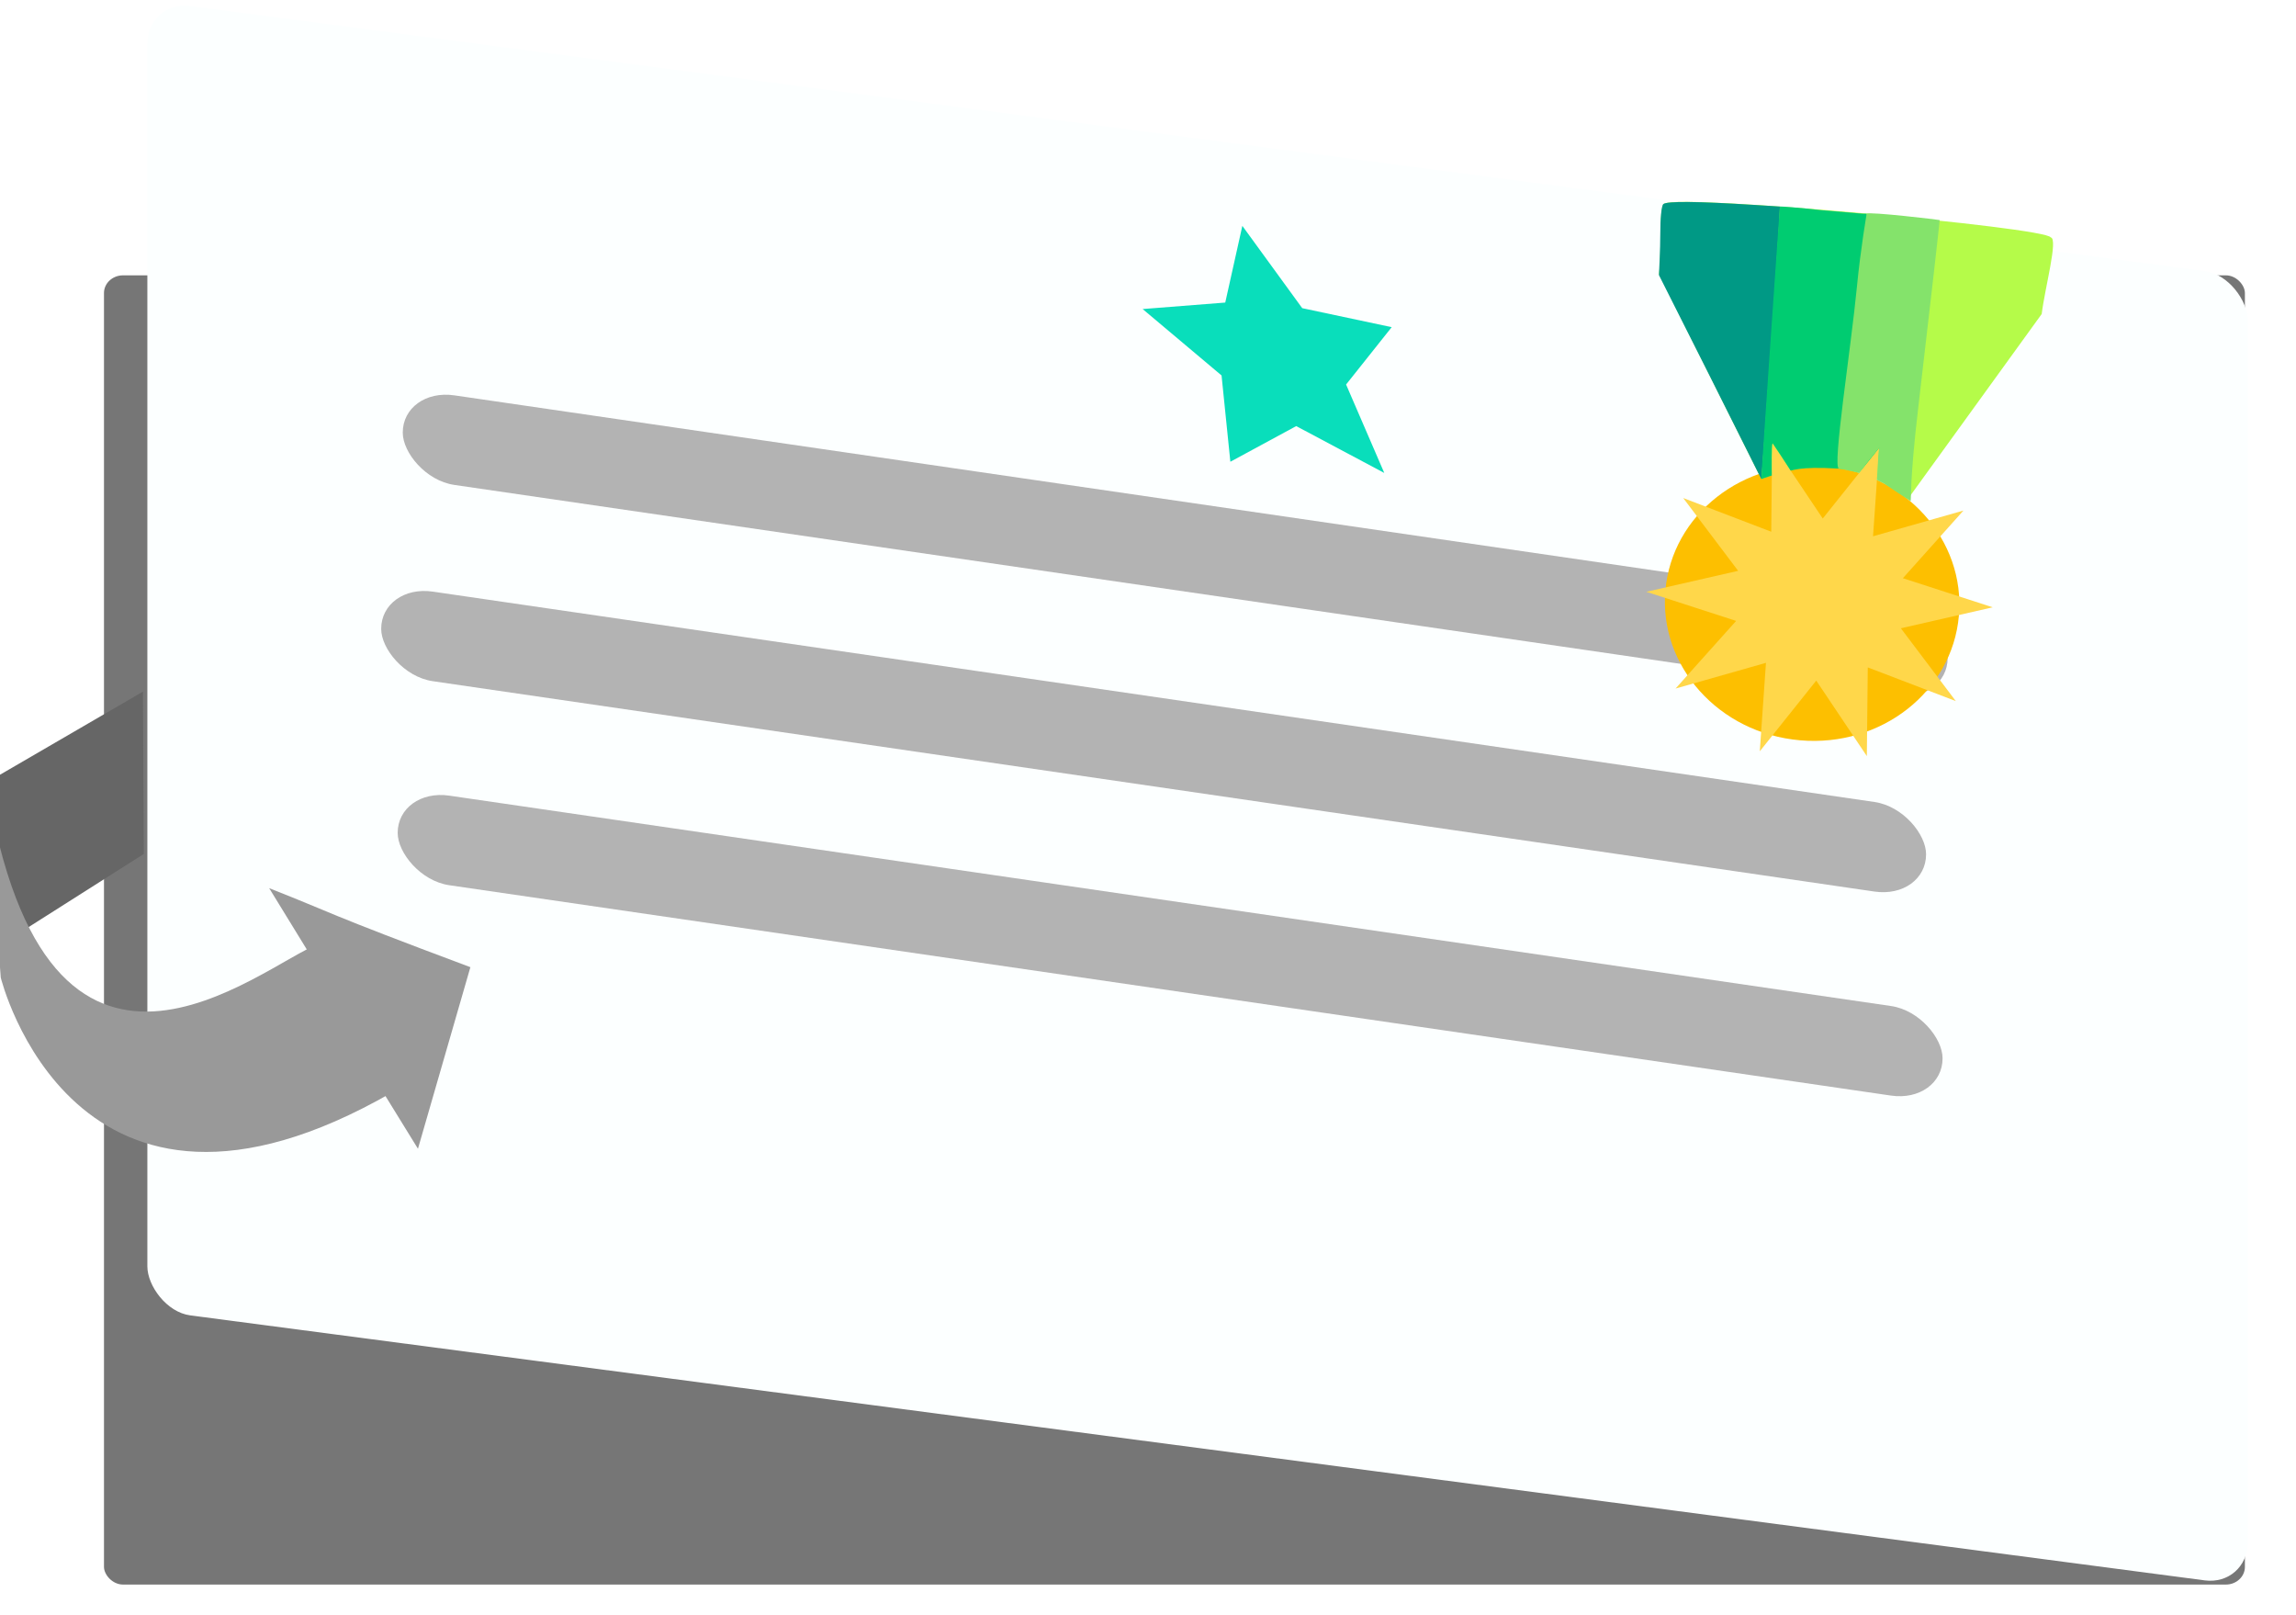 <?xml version="1.0" encoding="UTF-8"?>
<svg width="57.374mm" height="40.343mm" version="1.1" viewBox="0 0 57.374 40.343" xmlns="http://www.w3.org/2000/svg" xmlns:cc="http://creativecommons.org/ns#" xmlns:dc="http://purl.org/dc/elements/1.1/" xmlns:rdf="http://www.w3.org/1999/02/22-rdf-syntax-ns#">
 <defs>
  <filter id="filter898-8-37" x="-.017" y="-.026" width="1.034" height="1.051" color-interpolation-filters="sRGB">
   <feGaussianBlur stdDeviation="0.841"/>
  </filter>
 </defs>
 <g transform="translate(-31.789 -81.882)">
  <g transform="matrix(.282 0 0 .282 -273.52 323.47)">
   <g transform="matrix(1.14 0 0 .976 -143.39 6.695)">
    <g transform="matrix(1.026 0 0 1.092 1613.5 -301.15)">
     <g transform="matrix(1.168 0 0 1.285 70.614 168.18)">
      <rect transform="matrix(1.158 0 0 1.071 -280.94 -715.35)" x="-191.48" y="174.11" width="119.92" height="79.072" rx="1.068" ry="1.068" fill-opacity=".538" filter="url(#filter898-8-37)"/>
      <g>
       <rect transform="matrix(.991 .13 0 1 0 0)" x="-504.4" y="-481.09" width="137.47" height="84.693" rx="2.81" ry="2.81" fill="#fcffff"/>
       <path d="m-510.29-496.07 10.142-5.88 0.058 10.498-7.717 4.887c-1.788-3.023-1.99-7.119-2.483-9.505z" fill="#666"/>
       <path d="m-484-476.02c-20.651 11.839-25.371-7.439-25.371-7.439l-0.915-12.616c3.903 24.184 17.78 11.83 21.596 10.414 1.703 3.253 3.67 8.493 4.691 9.641z" fill="#999"/>
       <path d="m-489.48-485.21-2.479-4.028c4.286 1.681 3.304 1.477 13.051 5.111l-3.401 11.744-2.176-3.52" fill="#999"/>
      </g>
     </g>
    </g>
    <g fill="#b3b3b3">
     <rect transform="matrix(.986 .168 0 1 0 0)" x="1122.5" y="-1038" width="121.79" height="8.13" rx="4.065" ry="4.065"/>
     <rect transform="matrix(.986 .168 0 1 0 0)" x="1120.8" y="-1019.9" width="121.79" height="8.13" rx="4.065" ry="4.065"/>
     <rect transform="matrix(.986 .168 0 1 0 0)" x="1122.1" y="-1001.6" width="121.79" height="8.13" rx="4.065" ry="4.065"/>
    </g>
   </g>
   <path transform="matrix(1.657 .543 0 1.54 1028.7 -1135.2)" d="m106.59 170.47-4.709-1.035-3.522 3.293-0.471-4.798-4.22-2.332 4.418-1.931 0.914-4.734 3.202 3.605 4.785-0.594-2.439 4.159z" fill="#09debb" fill-rule="evenodd"/>
  </g>
  <g transform="matrix(.231 .02 -.019 .216 46.08 72.814)">
   <circle cx="142.27" cy="98.554" r="15.875" fill="#fdbf00"/>
   <path d="m143.92 53.361-0.236 29.199m8.032 2.835 0.85-31.939m-17.576-0.094 0.661 31.467m0 1e-6c5.355-2.835 10.709-2.646 16.064 0.567l12.473-22.301c0.086-2.963 1.089-8.84 0.244-8.882-0.595-1.125-40.134-1.266-41.69-0.067-0.815-0.112 0.129 5.432-0.021 8.148z" fill="#b5fb49"/>
   <path d="m158.62 108.38-9.769-2.993 0.737 10.19-6.144-8.163-5.394 8.677-0.172-10.215-9.464 3.85 5.865-8.366-9.919-2.448 9.662-3.321-6.586-7.811 9.769 2.993-0.737-10.19 6.144 8.163 5.394-8.677 0.172 10.215 9.464-3.85-5.865 8.366 9.919 2.448-9.662 3.321z" fill="#ffd74a"/>
   <path d="m129.22 73.659-6.493-11.223-0.067-1.711c-0.037-0.941-0.115-2.279-0.173-2.972-0.158-1.879-0.14-3.336 0.042-3.517 0.39-0.387 3.651-0.655 9.817-0.807l2.723-0.067 0.061 1.506c0.085 2.091 0.565 29.926 0.524 29.966-0.018 0.018-2.864-5.003-6.435-11.175z" fill="#009985"/>
   <path d="m150.6 84.608c-0.523-0.183-1.248-0.594-1.677-0.763l-0.78-0.307-0.012-0.668c-7e-3 -0.367-0.039-1.147-0.071-1.734l-0.058-1.066-0.885 1.421c-0.487 0.782-0.914 1.439-0.949 1.461-0.035 0.022-0.466-0.021-0.958-0.095-1.751-0.263 0.433-0.038-1.489 0.009-4.24 0.104-4.936 0.779-5.029 0.677-0.062-0.068-0.672-0.949-1.183-1.625-0.511-0.676-0.943-1.246-0.959-1.268-0.117-0.154-0.083 0.741 0.111 2.895l0.074 0.771-0.773 0.361c-0.25 0.117-0.308 0.152-0.308 0.152-0.069-0.069-0.59-31.352-0.592-31.459-9e-4 -0.044 2.178-0.074 4.516 6.9e-5l4.342-0.009c0.302-0.003 0 0 0.532-0.044 0 0 7.081 31.273 7.024 31.086l-0.086 0.482z" fill="#00cc71"/>
   <path d="m148.86 84.123-0.801-0.34-0.038-1.594c-0.028-0.772-0.045-1.647-0.035-1.832l0.015-0.287-0.192 0.301c-0.106 0.165-0.522 0.823-0.926 1.46l-0.775 1.322s-1.617-0.255-1.956-0.276c-0.26-0.016-0.224-0.013-0.27-0.014-0.753-0.015 0.157-14.036 0.211-21.026 0.035-4.516 0.359-8.52 0.359-8.52 0.261-0.275 7.88-0.022 7.894 0.011 0.026 0.06-0.213 10.119-0.532 21.897-0.238 8.754 0.167 10.649 0.052 10.64-0.639-0.356-2.065-1.186-3.006-1.743z" fill="#84e36b"/>
  </g>
 </g>
</svg>
